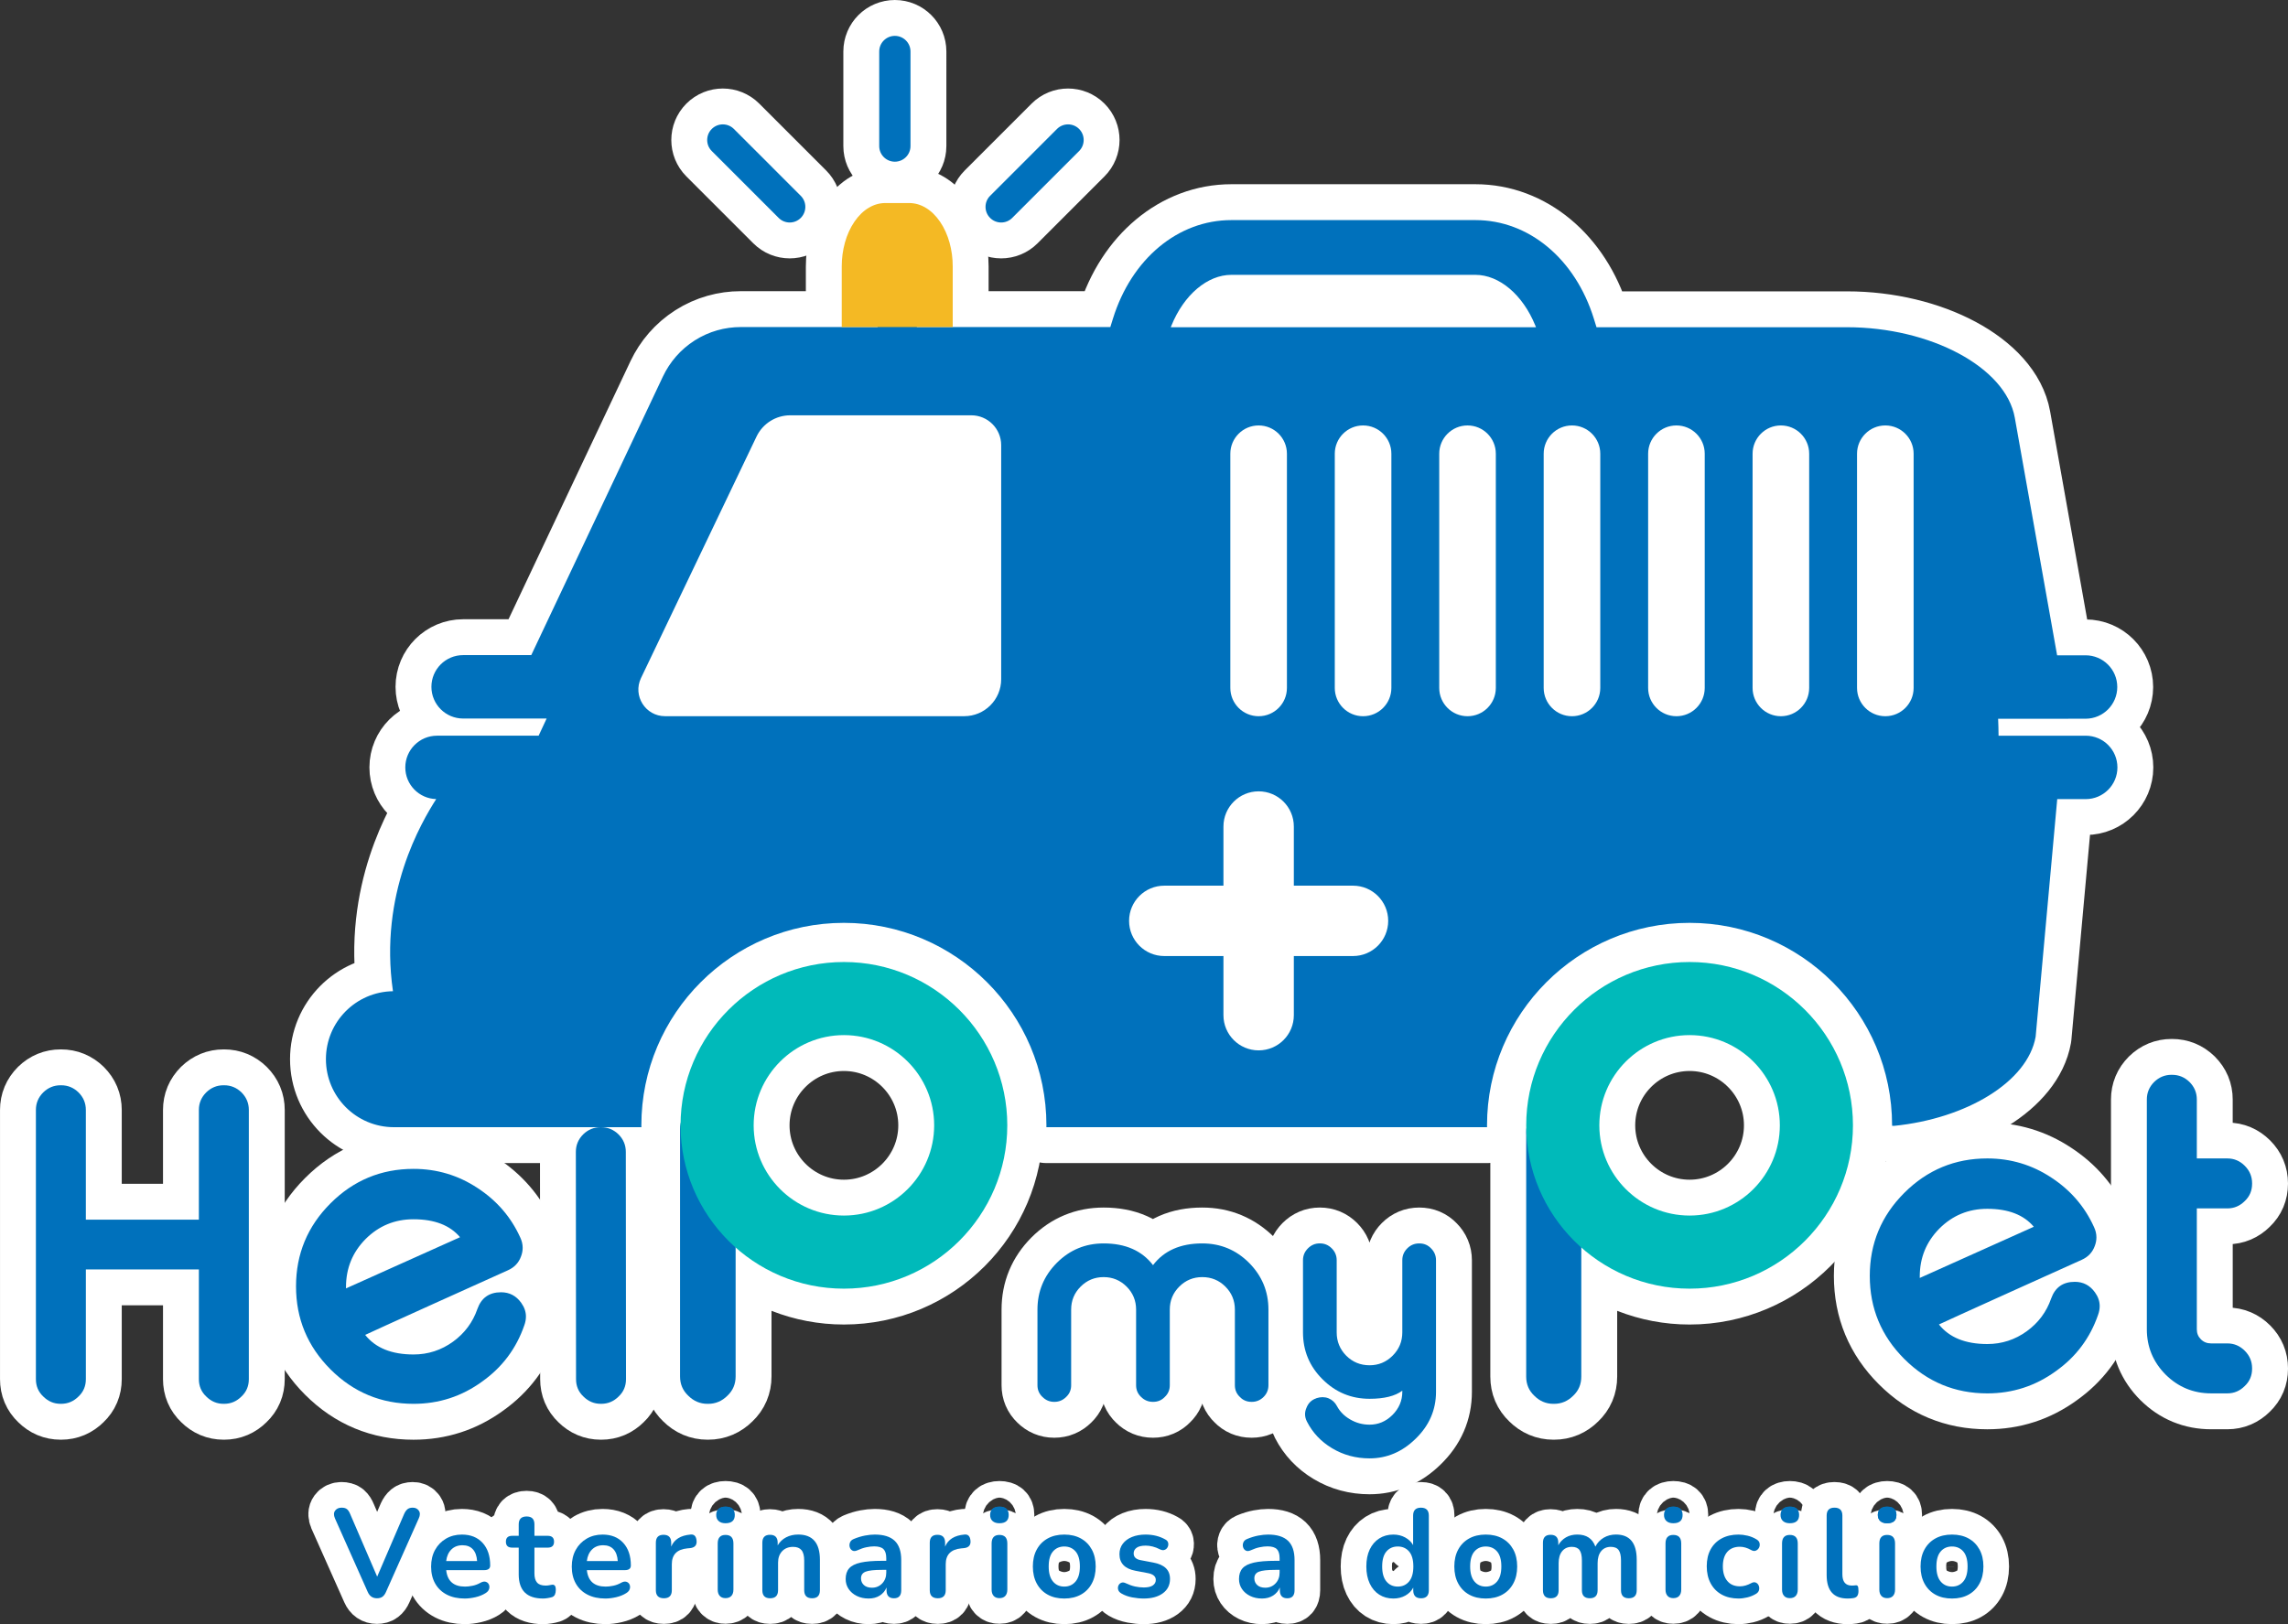 <?xml version="1.0" encoding="utf-8"?>
<!-- Generator: Adobe Illustrator 25.3.0, SVG Export Plug-In . SVG Version: 6.00 Build 0)  -->
<svg version="1.1" id="Capa_1" xmlns="http://www.w3.org/2000/svg" xmlns:xlink="http://www.w3.org/1999/xlink" x="0px" y="0px"
	 viewBox="0 0 223.17 158.465" style="enable-background:new 0 0 223.17 158.465;" xml:space="preserve">
<rect x="0" y="0" width="223.17" height="158.465" fill="#333333" stroke="none"/>
<style type="text/css">
	.st0{fill:#0071BC;stroke:#FFFFFF;stroke-width:5;stroke-linecap:round;stroke-linejoin:round;stroke-miterlimit:10;}
	.st1{fill:#0071BC;stroke:#FFFFFF;stroke-width:7;stroke-linecap:round;stroke-linejoin:round;stroke-miterlimit:10;}
	.st2{fill:#0071BC;}
	.st3{fill:#F4B924;}
	.st4{fill:#FFFFFF;}
	.st5{fill:#00BABA;}
</style>
<path class="st0" d="M40.259,147.1c-0.221,0-0.392,0.051-0.515,0.153c-0.123,0.102-0.229,0.251-0.319,0.448l-2.636,6.13
	l-2.636-6.118c-0.082-0.204-0.182-0.357-0.3-0.46c-0.119-0.102-0.297-0.153-0.534-0.153c-0.278,0-0.489,0.096-0.631,0.288
	c-0.143,0.192-0.149,0.444-0.018,0.754l3.2,7.185c0.18,0.409,0.478,0.613,0.895,0.613c0.229,0,0.411-0.051,0.545-0.153
	c0.135-0.102,0.247-0.255,0.337-0.46l3.2-7.185c0.139-0.302,0.141-0.552,0.006-0.748C40.719,147.198,40.521,147.1,40.259,147.1z"/>
<path class="st0" d="M47.812,152.74c0-0.932-0.247-1.667-0.742-2.207c-0.495-0.539-1.167-0.809-2.017-0.809
	c-0.581,0-1.097,0.133-1.551,0.398c-0.454,0.266-0.809,0.632-1.067,1.097c-0.257,0.466-0.386,1.01-0.386,1.631
	c0,0.638,0.133,1.189,0.398,1.655s0.644,0.826,1.134,1.079c0.49,0.253,1.075,0.38,1.754,0.38c0.319,0,0.664-0.043,1.036-0.129
	c0.372-0.086,0.701-0.219,0.987-0.398c0.188-0.114,0.304-0.251,0.349-0.411c0.045-0.159,0.037-0.304-0.024-0.435
	c-0.061-0.131-0.166-0.219-0.313-0.264c-0.147-0.045-0.327-0.006-0.539,0.116c-0.237,0.131-0.488,0.223-0.754,0.276
	c-0.266,0.053-0.505,0.08-0.717,0.08c-1.112,0-1.725-0.535-1.839-1.606h3.703C47.616,153.194,47.812,153.042,47.812,152.74z
	 M43.521,152.311c0.057-0.474,0.225-0.85,0.503-1.128c0.278-0.278,0.641-0.417,1.091-0.417c0.433,0,0.77,0.133,1.012,0.399
	c0.241,0.266,0.378,0.648,0.411,1.146H43.521z"/>
<path class="st0" d="M53.869,154.616c-0.082,0.008-0.176,0.025-0.282,0.049c-0.106,0.024-0.229,0.037-0.368,0.037
	c-0.384,0-0.662-0.098-0.834-0.294c-0.172-0.196-0.257-0.49-0.257-0.883v-2.526h1.3c0.409,0,0.613-0.192,0.613-0.576
	c0-0.384-0.204-0.576-0.613-0.576h-1.3v-1.116c0-0.515-0.253-0.772-0.76-0.772c-0.515,0-0.773,0.257-0.773,0.772v1.116h-0.637
	c-0.409,0-0.613,0.192-0.613,0.576c0,0.384,0.204,0.576,0.613,0.576h0.637v2.612c0,1.569,0.793,2.354,2.379,2.354
	c0.131,0,0.282-0.014,0.453-0.043c0.172-0.029,0.311-0.059,0.417-0.092c0.139-0.049,0.235-0.137,0.288-0.264
	c0.053-0.127,0.08-0.272,0.08-0.435c0-0.212-0.033-0.353-0.098-0.423C54.049,154.639,53.967,154.608,53.869,154.616z"/>
<path class="st0" d="M61.532,152.74c0-0.932-0.247-1.667-0.742-2.207c-0.495-0.539-1.167-0.809-2.017-0.809
	c-0.581,0-1.097,0.133-1.551,0.398c-0.454,0.266-0.809,0.632-1.067,1.097c-0.257,0.466-0.386,1.01-0.386,1.631
	c0,0.638,0.133,1.189,0.398,1.655s0.644,0.826,1.134,1.079c0.491,0.253,1.075,0.38,1.754,0.38c0.319,0,0.664-0.043,1.036-0.129
	c0.372-0.086,0.701-0.219,0.987-0.398c0.188-0.114,0.304-0.251,0.349-0.411c0.045-0.159,0.037-0.304-0.024-0.435
	c-0.061-0.131-0.166-0.219-0.313-0.264c-0.147-0.045-0.327-0.006-0.539,0.116c-0.237,0.131-0.488,0.223-0.754,0.276
	c-0.266,0.053-0.505,0.08-0.717,0.08c-1.112,0-1.725-0.535-1.839-1.606h3.703C61.336,153.194,61.532,153.042,61.532,152.74z
	 M57.241,152.311c0.057-0.474,0.225-0.85,0.503-1.128c0.278-0.278,0.641-0.417,1.091-0.417c0.433,0,0.77,0.133,1.012,0.399
	c0.241,0.266,0.378,0.648,0.411,1.146H57.241z"/>
<path class="st0" d="M67.357,149.724c-0.965,0.082-1.594,0.474-1.888,1.177v-0.38c0-0.515-0.249-0.773-0.748-0.773
	c-0.499,0-0.748,0.257-0.748,0.773v4.635c0,0.523,0.262,0.785,0.785,0.785c0.515,0,0.773-0.261,0.773-0.785v-2.538
	c0-0.932,0.503-1.447,1.508-1.545l0.27-0.025c0.466-0.049,0.678-0.29,0.638-0.723C67.904,149.883,67.708,149.683,67.357,149.724z"/>
<path class="st0" d="M70.765,147.002c-0.286,0-0.509,0.069-0.668,0.208c-0.159,0.139-0.239,0.339-0.239,0.601
	c0,0.253,0.08,0.452,0.239,0.595c0.159,0.143,0.382,0.215,0.668,0.215c0.605,0,0.907-0.27,0.907-0.809S71.37,147.002,70.765,147.002
	z"/>
<path class="st0" d="M70.765,149.761c-0.507,0-0.76,0.278-0.76,0.834v4.5c0,0.262,0.065,0.466,0.196,0.613
	c0.131,0.147,0.319,0.221,0.564,0.221c0.253,0,0.445-0.074,0.576-0.221c0.131-0.147,0.196-0.351,0.196-0.613v-4.5
	C71.538,150.039,71.28,149.761,70.765,149.761z"/>
<path class="st0" d="M77.852,149.724c-0.434,0-0.824,0.09-1.171,0.27c-0.347,0.18-0.624,0.441-0.828,0.785v-0.257
	c0-0.515-0.249-0.773-0.748-0.773c-0.499,0-0.748,0.257-0.748,0.773v4.635c0,0.523,0.253,0.785,0.76,0.785
	c0.515,0,0.772-0.261,0.772-0.785v-2.685c0-0.466,0.133-0.84,0.398-1.122c0.266-0.282,0.623-0.423,1.073-0.423
	c0.368,0,0.639,0.106,0.815,0.319c0.176,0.213,0.264,0.552,0.264,1.018v2.893c0,0.523,0.257,0.785,0.772,0.785
	c0.507,0,0.76-0.261,0.76-0.785v-2.967C79.973,150.545,79.266,149.724,77.852,149.724z"/>
<path class="st0" d="M85.319,149.724c-0.286,0-0.603,0.033-0.95,0.098c-0.348,0.065-0.709,0.176-1.085,0.331
	c-0.188,0.073-0.313,0.188-0.374,0.343c-0.061,0.155-0.069,0.309-0.024,0.46c0.045,0.151,0.133,0.262,0.264,0.331
	c0.131,0.069,0.294,0.059,0.49-0.031c0.302-0.139,0.59-0.237,0.864-0.294c0.274-0.057,0.529-0.086,0.766-0.086
	c0.425,0,0.728,0.09,0.907,0.27c0.18,0.18,0.27,0.474,0.27,0.883v0.257h-0.429c-0.867,0-1.557,0.057-2.072,0.172
	c-0.515,0.115-0.887,0.3-1.116,0.558c-0.229,0.258-0.343,0.607-0.343,1.048c0,0.36,0.096,0.682,0.288,0.969
	c0.192,0.286,0.458,0.513,0.797,0.681c0.339,0.168,0.726,0.251,1.159,0.251c0.417,0,0.777-0.096,1.079-0.288
	c0.302-0.192,0.523-0.456,0.662-0.791v0.27c0,0.523,0.241,0.785,0.723,0.785c0.474,0,0.711-0.261,0.711-0.785v-2.943
	c0-0.85-0.213-1.477-0.638-1.882C86.843,149.926,86.193,149.724,85.319,149.724z M86.447,153.439c0,0.425-0.133,0.777-0.398,1.054
	c-0.266,0.278-0.599,0.417-0.999,0.417c-0.335,0-0.597-0.086-0.785-0.258c-0.188-0.172-0.282-0.392-0.282-0.662
	c0-0.31,0.149-0.525,0.447-0.644c0.298-0.118,0.832-0.178,1.6-0.178h0.417V153.439z"/>
<path class="st0" d="M94.073,149.724c-0.965,0.082-1.594,0.474-1.888,1.177v-0.38c0-0.515-0.249-0.773-0.748-0.773
	c-0.499,0-0.748,0.257-0.748,0.773v4.635c0,0.523,0.262,0.785,0.785,0.785c0.515,0,0.773-0.261,0.773-0.785v-2.538
	c0-0.932,0.503-1.447,1.508-1.545l0.27-0.025c0.466-0.049,0.678-0.29,0.637-0.723C94.621,149.883,94.425,149.683,94.073,149.724z"/>
<path class="st0" d="M97.482,147.002c-0.286,0-0.509,0.069-0.668,0.208s-0.239,0.339-0.239,0.601c0,0.253,0.08,0.452,0.239,0.595
	c0.159,0.143,0.382,0.215,0.668,0.215c0.605,0,0.907-0.27,0.907-0.809S98.087,147.002,97.482,147.002z"/>
<path class="st0" d="M97.482,149.761c-0.507,0-0.76,0.278-0.76,0.834v4.5c0,0.262,0.065,0.466,0.196,0.613
	c0.131,0.147,0.319,0.221,0.564,0.221c0.253,0,0.445-0.074,0.576-0.221c0.131-0.147,0.196-0.351,0.196-0.613v-4.5
	C98.255,150.039,97.997,149.761,97.482,149.761z"/>
<path class="st0" d="M105.427,150.104c-0.458-0.253-0.997-0.38-1.618-0.38c-0.621,0-1.161,0.127-1.618,0.38
	c-0.458,0.253-0.813,0.613-1.067,1.079c-0.253,0.466-0.38,1.018-0.38,1.655c0,0.638,0.127,1.192,0.38,1.661
	c0.253,0.47,0.609,0.832,1.067,1.085c0.458,0.253,0.997,0.38,1.618,0.38c0.621,0,1.161-0.127,1.618-0.38
	c0.458-0.253,0.813-0.615,1.067-1.085c0.253-0.47,0.38-1.024,0.38-1.661c0-0.637-0.127-1.189-0.38-1.655
	C106.24,150.717,105.885,150.357,105.427,150.104z M104.912,154.303c-0.278,0.331-0.646,0.497-1.104,0.497
	c-0.458,0-0.826-0.166-1.103-0.497c-0.278-0.331-0.417-0.819-0.417-1.465c0-0.654,0.139-1.142,0.417-1.465
	c0.278-0.323,0.645-0.485,1.103-0.485c0.458,0,0.826,0.162,1.104,0.485c0.278,0.323,0.417,0.811,0.417,1.465
	C105.329,153.484,105.19,153.972,104.912,154.303z"/>
<path class="st0" d="M112.502,152.458l-1.226-0.233c-0.466-0.082-0.699-0.302-0.699-0.662c0-0.229,0.096-0.413,0.288-0.552
	c0.192-0.139,0.488-0.208,0.889-0.208c0.212,0,0.435,0.029,0.668,0.086c0.233,0.057,0.476,0.151,0.73,0.282
	c0.172,0.082,0.323,0.096,0.454,0.043c0.131-0.053,0.227-0.143,0.288-0.27c0.061-0.127,0.078-0.261,0.049-0.404
	c-0.029-0.143-0.121-0.255-0.276-0.337c-0.564-0.319-1.206-0.478-1.925-0.478c-0.499,0-0.94,0.078-1.324,0.233
	c-0.384,0.155-0.685,0.376-0.901,0.662c-0.217,0.286-0.325,0.625-0.325,1.018c0,0.883,0.519,1.422,1.557,1.618l1.226,0.233
	c0.507,0.098,0.76,0.319,0.76,0.662c0,0.221-0.096,0.398-0.288,0.534c-0.192,0.135-0.484,0.202-0.877,0.202
	c-0.278,0-0.56-0.031-0.846-0.092c-0.286-0.061-0.593-0.169-0.919-0.325c-0.172-0.082-0.321-0.094-0.448-0.037
	c-0.127,0.057-0.217,0.149-0.27,0.276c-0.053,0.127-0.059,0.262-0.018,0.405c0.041,0.143,0.147,0.264,0.319,0.362
	c0.31,0.18,0.662,0.307,1.054,0.38c0.393,0.074,0.764,0.11,1.116,0.11c0.777,0,1.398-0.17,1.864-0.509
	c0.466-0.339,0.699-0.807,0.699-1.404c0-0.441-0.137-0.793-0.411-1.055C113.435,152.736,113.033,152.556,112.502,152.458z"/>
<path class="st0" d="M123.684,149.724c-0.286,0-0.603,0.033-0.95,0.098c-0.348,0.065-0.709,0.176-1.085,0.331
	c-0.188,0.073-0.313,0.188-0.374,0.343c-0.061,0.155-0.069,0.309-0.024,0.46c0.045,0.151,0.133,0.262,0.264,0.331
	c0.131,0.069,0.294,0.059,0.49-0.031c0.302-0.139,0.59-0.237,0.864-0.294c0.274-0.057,0.529-0.086,0.766-0.086
	c0.425,0,0.727,0.09,0.908,0.27c0.179,0.18,0.27,0.474,0.27,0.883v0.257h-0.43c-0.866,0-1.557,0.057-2.072,0.172
	c-0.515,0.115-0.887,0.3-1.116,0.558c-0.229,0.258-0.343,0.607-0.343,1.048c0,0.36,0.096,0.682,0.288,0.969
	c0.192,0.286,0.458,0.513,0.797,0.681c0.339,0.168,0.726,0.251,1.159,0.251c0.417,0,0.776-0.096,1.079-0.288
	c0.302-0.192,0.523-0.456,0.662-0.791v0.27c0,0.523,0.242,0.785,0.724,0.785c0.474,0,0.71-0.261,0.71-0.785v-2.943
	c0-0.85-0.212-1.477-0.637-1.882C125.208,149.926,124.558,149.724,123.684,149.724z M124.812,153.439
	c0,0.425-0.133,0.777-0.399,1.054c-0.266,0.278-0.599,0.417-0.999,0.417c-0.335,0-0.597-0.086-0.785-0.258
	c-0.188-0.172-0.282-0.392-0.282-0.662c0-0.31,0.149-0.525,0.447-0.644c0.298-0.118,0.832-0.178,1.6-0.178h0.417V153.439z"/>
<path class="st0" d="M138.593,147.1c-0.507,0-0.76,0.257-0.76,0.773v2.881c-0.172-0.31-0.429-0.56-0.773-0.748
	c-0.343-0.188-0.728-0.282-1.153-0.282c-0.523,0-0.983,0.127-1.379,0.38c-0.396,0.253-0.705,0.611-0.926,1.073
	c-0.221,0.462-0.331,1.016-0.331,1.661c0,0.638,0.11,1.192,0.331,1.661c0.221,0.47,0.529,0.832,0.926,1.085
	c0.396,0.253,0.856,0.38,1.379,0.38c0.433,0,0.821-0.096,1.165-0.288c0.344-0.192,0.601-0.452,0.773-0.779v0.257
	c0,0.523,0.253,0.785,0.76,0.785s0.761-0.261,0.761-0.785v-7.283C139.366,147.357,139.108,147.1,138.593,147.1z M137.441,154.303
	c-0.278,0.331-0.646,0.497-1.103,0.497c-0.458,0-0.826-0.166-1.104-0.497s-0.417-0.819-0.417-1.465c0-0.654,0.139-1.142,0.417-1.465
	c0.278-0.323,0.646-0.485,1.104-0.485c0.458,0,0.825,0.162,1.103,0.485c0.278,0.323,0.417,0.811,0.417,1.465
	C137.858,153.484,137.718,153.972,137.441,154.303z"/>
<path class="st0" d="M146.538,150.104c-0.458-0.253-0.997-0.38-1.618-0.38c-0.621,0-1.161,0.127-1.619,0.38
	c-0.458,0.253-0.813,0.613-1.067,1.079c-0.254,0.466-0.38,1.018-0.38,1.655c0,0.638,0.126,1.192,0.38,1.661
	c0.253,0.47,0.609,0.832,1.067,1.085c0.458,0.253,0.997,0.38,1.619,0.38c0.621,0,1.161-0.127,1.618-0.38
	c0.458-0.253,0.813-0.615,1.067-1.085c0.253-0.47,0.38-1.024,0.38-1.661c0-0.637-0.127-1.189-0.38-1.655
	C147.352,150.717,146.996,150.357,146.538,150.104z M146.023,154.303c-0.278,0.331-0.646,0.497-1.103,0.497
	c-0.458,0-0.826-0.166-1.104-0.497s-0.417-0.819-0.417-1.465c0-0.654,0.139-1.142,0.417-1.465c0.278-0.323,0.646-0.485,1.104-0.485
	c0.458,0,0.825,0.162,1.103,0.485c0.278,0.323,0.417,0.811,0.417,1.465C146.44,153.484,146.301,153.972,146.023,154.303z"/>
<path class="st0" d="M157.623,149.724c-0.45,0-0.85,0.104-1.202,0.313c-0.351,0.208-0.621,0.497-0.809,0.865
	c-0.278-0.785-0.867-1.177-1.766-1.177c-0.417,0-0.784,0.092-1.103,0.276c-0.319,0.184-0.568,0.44-0.748,0.766v-0.245
	c0-0.515-0.249-0.773-0.748-0.773c-0.499,0-0.748,0.257-0.748,0.773v4.635c0,0.523,0.254,0.785,0.761,0.785
	c0.515,0,0.772-0.261,0.772-0.785v-2.636c0-0.498,0.114-0.889,0.344-1.171c0.228-0.282,0.543-0.423,0.944-0.423
	c0.352,0,0.603,0.106,0.754,0.319c0.151,0.213,0.227,0.548,0.227,1.005v2.906c0,0.523,0.258,0.785,0.773,0.785
	c0.507,0,0.76-0.261,0.76-0.785v-2.636c0-0.498,0.114-0.889,0.343-1.171c0.229-0.282,0.544-0.423,0.944-0.423
	c0.36,0,0.615,0.106,0.767,0.319c0.151,0.213,0.227,0.548,0.227,1.005v2.906c0,0.523,0.253,0.785,0.76,0.785
	c0.515,0,0.773-0.261,0.773-0.785v-2.967C159.646,150.545,158.971,149.724,157.623,149.724z"/>
<path class="st0" d="M163.213,147.002c-0.286,0-0.509,0.069-0.668,0.208s-0.239,0.339-0.239,0.601c0,0.253,0.08,0.452,0.239,0.595
	c0.159,0.143,0.382,0.215,0.668,0.215c0.605,0,0.907-0.27,0.907-0.809S163.818,147.002,163.213,147.002z"/>
<path class="st0" d="M163.213,149.761c-0.507,0-0.76,0.278-0.76,0.834v4.5c0,0.262,0.065,0.466,0.196,0.613
	c0.131,0.147,0.319,0.221,0.564,0.221c0.253,0,0.446-0.074,0.577-0.221c0.13-0.147,0.196-0.351,0.196-0.613v-4.5
	C163.986,150.039,163.729,149.761,163.213,149.761z"/>
<path class="st0" d="M169.712,150.913c0.351,0,0.715,0.106,1.091,0.319c0.172,0.098,0.325,0.119,0.46,0.061
	c0.135-0.057,0.237-0.151,0.306-0.282c0.069-0.131,0.09-0.274,0.061-0.429c-0.029-0.155-0.125-0.282-0.288-0.38
	c-0.278-0.172-0.575-0.294-0.889-0.368c-0.315-0.074-0.607-0.11-0.877-0.11c-0.63,0-1.177,0.125-1.643,0.374
	c-0.466,0.249-0.826,0.605-1.079,1.067c-0.254,0.462-0.38,1.012-0.38,1.649s0.126,1.194,0.38,1.667
	c0.253,0.474,0.613,0.84,1.079,1.097c0.466,0.257,1.013,0.386,1.643,0.386c0.27,0,0.556-0.037,0.858-0.11
	c0.302-0.073,0.589-0.192,0.858-0.355c0.155-0.098,0.249-0.223,0.282-0.374c0.033-0.151,0.02-0.294-0.037-0.429
	c-0.057-0.135-0.151-0.231-0.282-0.288c-0.131-0.057-0.282-0.037-0.454,0.061c-0.376,0.204-0.74,0.306-1.091,0.306
	c-0.532,0-0.942-0.174-1.232-0.521c-0.291-0.347-0.435-0.823-0.435-1.428c0-0.613,0.145-1.085,0.435-1.416
	C168.77,151.079,169.18,150.913,169.712,150.913z"/>
<path class="st0" d="M174.579,147.002c-0.286,0-0.509,0.069-0.668,0.208s-0.239,0.339-0.239,0.601c0,0.253,0.08,0.452,0.239,0.595
	c0.159,0.143,0.382,0.215,0.668,0.215c0.605,0,0.907-0.27,0.907-0.809S175.184,147.002,174.579,147.002z"/>
<path class="st0" d="M174.579,149.761c-0.507,0-0.76,0.278-0.76,0.834v4.5c0,0.262,0.065,0.466,0.196,0.613
	c0.131,0.147,0.319,0.221,0.564,0.221c0.253,0,0.446-0.074,0.577-0.221c0.13-0.147,0.196-0.351,0.196-0.613v-4.5
	C175.352,150.039,175.095,149.761,174.579,149.761z"/>
<path class="st0" d="M180.979,154.677c-0.057,0.008-0.114,0.014-0.172,0.018c-0.057,0.004-0.118,0.006-0.184,0.006
	c-0.613,0-0.92-0.368-0.92-1.103v-5.726c0-0.515-0.257-0.773-0.773-0.773c-0.507,0-0.76,0.257-0.76,0.773v5.8
	c0,1.528,0.683,2.293,2.048,2.293c0.18,0,0.356-0.012,0.527-0.037c0.188-0.025,0.323-0.094,0.405-0.208
	c0.082-0.114,0.122-0.274,0.122-0.478c0-0.237-0.02-0.394-0.061-0.472C181.172,154.692,181.094,154.661,180.979,154.677z"/>
<path class="st0" d="M184.069,149.761c-0.507,0-0.76,0.278-0.76,0.834v4.5c0,0.262,0.065,0.466,0.196,0.613
	c0.131,0.147,0.319,0.221,0.564,0.221c0.253,0,0.446-0.074,0.577-0.221c0.13-0.147,0.196-0.351,0.196-0.613v-4.5
	C184.842,150.039,184.585,149.761,184.069,149.761z"/>
<path class="st0" d="M184.069,147.002c-0.286,0-0.509,0.069-0.668,0.208s-0.239,0.339-0.239,0.601c0,0.253,0.08,0.452,0.239,0.595
	c0.159,0.143,0.382,0.215,0.668,0.215c0.605,0,0.907-0.27,0.907-0.809S184.674,147.002,184.069,147.002z"/>
<path class="st0" d="M192.014,150.104c-0.458-0.253-0.997-0.38-1.618-0.38c-0.621,0-1.161,0.127-1.619,0.38
	c-0.458,0.253-0.813,0.613-1.067,1.079c-0.254,0.466-0.38,1.018-0.38,1.655c0,0.638,0.126,1.192,0.38,1.661
	c0.253,0.47,0.609,0.832,1.067,1.085c0.458,0.253,0.997,0.38,1.619,0.38c0.621,0,1.161-0.127,1.618-0.38
	c0.458-0.253,0.813-0.615,1.067-1.085c0.253-0.47,0.38-1.024,0.38-1.661c0-0.637-0.127-1.189-0.38-1.655
	C192.828,150.717,192.472,150.357,192.014,150.104z M191.5,154.303c-0.278,0.331-0.646,0.497-1.103,0.497
	c-0.458,0-0.826-0.166-1.104-0.497s-0.417-0.819-0.417-1.465c0-0.654,0.139-1.142,0.417-1.465c0.278-0.323,0.646-0.485,1.104-0.485
	c0.458,0,0.825,0.162,1.103,0.485c0.278,0.323,0.417,0.811,0.417,1.465C191.916,153.484,191.777,153.972,191.5,154.303z"/>
<g>
	<g>
		<path class="st1" d="M203.439,71.781h-1.689h-6.796h-0.016c-0.002-0.266-0.006-0.535-0.013-0.808
			c-0.007-0.28-0.017-0.563-0.029-0.846h6.855l0-0.002h1.671c1.709,0,3.095-1.385,3.095-3.094s-1.385-3.094-3.095-3.094h-2.773
			l-4.128-23.185c-0.877-4.925-8.229-8.825-16.368-8.825h-24.431l-0.258-0.831c-1.814-5.845-6.349-9.622-11.553-9.622h-23.805
			c-5.204,0-9.739,3.777-11.553,9.622l-0.253,0.814H92.928v-5.912c0-1.583-0.414-3.167-1.243-4.374
			c-0.829-1.209-1.915-1.812-3.002-1.812h-2.335c-1.087,0-2.173,0.604-3.002,1.812c-0.828,1.207-1.243,2.791-1.243,4.374v5.912
			h-9.843c-1.549,0-3.102,0.418-4.498,1.304c-1.396,0.891-2.435,2.119-3.097,3.51L51.819,63.918h-6.644
			c-1.709,0-3.095,1.385-3.095,3.094c0,1.709,1.385,3.094,3.095,3.094h8.143l-0.781,1.674h-9.909c-1.709,0-3.095,1.385-3.095,3.094
			c0,1.682,1.342,3.047,3.013,3.09c-1.422,2.244-5.6,9.225-4.217,18.744c0,0.001,0,0.002,0,0.003
			c-3.62,0.052-6.539,2.999-6.539,6.631c0,3.665,2.971,6.636,6.636,6.636c0.025,0,0.049-0.003,0.074-0.004
			c0,0-0.001,0.004-0.001,0.004h24.063c-0.001-0.061-0.005-0.121-0.005-0.182c0-10.893,8.862-19.755,19.755-19.755
			s19.755,8.862,19.755,19.755c0,0.061-0.004,0.121-0.005,0.182h7.525c0.046,0,0.089,0.002,0.135,0.002h35.325
			c-0.001-0.061-0.005-0.122-0.005-0.184c0-10.893,8.862-19.755,19.755-19.755c10.893,0,19.755,8.862,19.755,19.755
			c0,0.015-0.001,0.029-0.001,0.043c0.117,0.003,0.189,0.007,0.189,0.01c7.07-0.71,13.03-4.292,13.814-8.694l2.106-23.187h2.776
			c1.709,0,3.095-1.385,3.095-3.094C206.534,73.166,205.149,71.781,203.439,71.781z M114.196,31.926l0.067-0.166
			c1.22-3.004,3.513-4.944,5.842-4.944h23.805c2.329,0,4.622,1.941,5.842,4.944l0.067,0.166H114.196z"/>
	</g>
	<path class="st1" d="M21.866,105.888h-0.06c-0.65,0-1.214,0.232-1.691,0.696c-0.478,0.478-0.716,1.048-0.716,1.711v10.705H8.375
		v-10.705c0-0.663-0.239-1.234-0.716-1.711c-0.478-0.464-1.042-0.696-1.691-0.696h-0.06c-0.65,0-1.214,0.232-1.691,0.696
		c-0.478,0.478-0.716,1.048-0.716,1.711v26.266c0,0.677,0.239,1.241,0.716,1.691c0.478,0.478,1.041,0.716,1.691,0.716h0.06
		c0.65,0,1.214-0.239,1.691-0.716c0.478-0.451,0.716-1.015,0.716-1.691v-10.705h11.024v10.705c0,0.677,0.239,1.241,0.716,1.691
		c0.478,0.478,1.041,0.716,1.691,0.716h0.06c0.65,0,1.214-0.239,1.691-0.716c0.478-0.451,0.716-1.015,0.716-1.691v-26.266
		c0-0.663-0.239-1.234-0.716-1.711C23.08,106.12,22.516,105.888,21.866,105.888z"/>
	<path class="st1" d="M58.594,136.969h0.06c0.65,0,1.214-0.239,1.691-0.716c0.478-0.451,0.716-1.015,0.716-1.691l-0.018-22.172
		c0-0.663-0.239-1.234-0.716-1.711c-0.478-0.464-1.042-0.696-1.691-0.696h-0.06c-0.65,0-1.214,0.232-1.691,0.696
		c-0.478,0.478-0.716,1.048-0.716,1.711l0.018,22.172c0,0.677,0.239,1.241,0.716,1.691C57.38,136.73,57.944,136.969,58.594,136.969z
		"/>
	<path class="st1" d="M217.262,117.902c0.65,0,1.214-0.239,1.691-0.716c0.478-0.451,0.716-1.015,0.716-1.691v-0.04
		c0-0.663-0.239-1.234-0.716-1.711c-0.478-0.478-1.042-0.716-1.691-0.716h-2.985v-5.751c0-0.663-0.239-1.234-0.716-1.711
		c-0.478-0.464-1.042-0.696-1.691-0.696h-0.06c-0.65,0-1.214,0.232-1.691,0.696c-0.478,0.478-0.716,1.048-0.716,1.711v22.425
		c0,1.711,0.61,3.184,1.831,4.417c1.234,1.221,2.713,1.831,4.437,1.831h1.592c0.65,0,1.214-0.239,1.691-0.716
		c0.478-0.451,0.716-1.015,0.716-1.691v-0.04c0-0.663-0.239-1.234-0.716-1.711c-0.478-0.478-1.042-0.716-1.691-0.716h-1.592
		c-0.398,0-0.73-0.132-0.995-0.398c-0.266-0.265-0.398-0.59-0.398-0.975v-11.8H217.262z"/>
	<path class="st1" d="M120.93,136.293c0.304,0.322,0.684,0.483,1.141,0.483h0.027c0.447,0,0.832-0.161,1.154-0.483
		c0.313-0.313,0.469-0.693,0.469-1.141v-7.38c0-1.772-0.631-3.292-1.892-4.562c-1.261-1.262-2.782-1.892-4.562-1.892
		c-2.129,0-3.73,0.707-4.804,2.12c-1.083-1.413-2.689-2.12-4.817-2.12c-1.78,0-3.301,0.63-4.562,1.892
		c-1.261,1.27-1.892,2.79-1.892,4.562v7.38c0,0.456,0.161,0.837,0.483,1.141c0.322,0.322,0.702,0.483,1.14,0.483h0.04
		c0.438,0,0.819-0.161,1.141-0.483c0.322-0.304,0.483-0.685,0.483-1.141v-7.38c0-0.877,0.309-1.624,0.926-2.241
		c0.617-0.617,1.364-0.926,2.241-0.926c0.877,0,1.624,0.309,2.241,0.926s0.926,1.364,0.926,2.241v7.38
		c0,0.456,0.161,0.837,0.483,1.141c0.322,0.322,0.707,0.483,1.154,0.483h0.027c0.456,0,0.836-0.161,1.14-0.483
		c0.322-0.304,0.483-0.685,0.483-1.141v-7.38c0-0.877,0.309-1.624,0.926-2.241s1.364-0.926,2.241-0.926
		c0.886,0,1.637,0.309,2.255,0.926c0.617,0.617,0.926,1.364,0.926,2.241v7.38C120.448,135.608,120.608,135.989,120.93,136.293z"/>
	<path class="st1" d="M138.444,121.318h-0.027c-0.447,0-0.832,0.161-1.154,0.483c-0.322,0.322-0.483,0.707-0.483,1.154V130
		c0,0.885-0.313,1.641-0.939,2.268c-0.626,0.626-1.378,0.939-2.254,0.939c-0.895,0-1.655-0.312-2.281-0.939
		c-0.617-0.626-0.926-1.382-0.926-2.268v-7.045c0-0.447-0.161-0.831-0.483-1.154c-0.322-0.322-0.702-0.483-1.141-0.483h-0.04
		c-0.438,0-0.818,0.161-1.14,0.483c-0.322,0.322-0.483,0.707-0.483,1.154V130c0,1.789,0.635,3.314,1.905,4.575
		c1.27,1.27,2.8,1.905,4.589,1.905c1.422,0,2.487-0.263,3.193-0.792v0.107c0,0.867-0.322,1.624-0.966,2.268
		c-0.635,0.626-1.378,0.94-2.227,0.94c-0.68,0-1.311-0.17-1.892-0.51c-0.572-0.331-1.002-0.765-1.288-1.301
		c-0.188-0.358-0.465-0.613-0.832-0.765c-0.188-0.072-0.38-0.107-0.577-0.107c-0.188,0-0.38,0.031-0.577,0.094l-0.054,0.027
		c-0.448,0.152-0.76,0.461-0.939,0.926c-0.089,0.206-0.134,0.411-0.134,0.617c0,0.242,0.063,0.483,0.188,0.725
		c0.555,1.082,1.369,1.946,2.442,2.59c1.1,0.662,2.321,0.993,3.663,0.993c1.691,0,3.185-0.635,4.482-1.905
		c1.333-1.288,2-2.818,2-4.589v-12.842c0-0.447-0.161-0.831-0.483-1.154C139.28,121.479,138.9,121.318,138.444,121.318z"/>
	<g>
		<path class="st1" d="M98.25,109.797c0-8.786-7.148-15.935-15.935-15.935c-8.723,0-15.823,7.048-15.925,15.747
			c-0.037,0.181-0.059,0.368-0.059,0.563v24.118c0,0.752,0.266,1.38,0.797,1.881c0.531,0.531,1.158,0.797,1.881,0.797h0.066
			c0.723,0,1.35-0.266,1.881-0.797c0.531-0.501,0.797-1.129,0.797-1.881v-12.595c2.815,2.502,6.509,4.036,10.562,4.036
			C91.101,125.732,98.25,118.584,98.25,109.797z M82.315,118.601c-4.854,0-8.803-3.949-8.803-8.803c0-4.854,3.949-8.803,8.803-8.803
			s8.803,3.949,8.803,8.803C91.118,114.651,87.169,118.601,82.315,118.601z"/>
	</g>
	<g>
		<path class="st1" d="M164.801,93.862c-8.787,0-15.935,7.148-15.935,15.935c0,0.141,0.017,0.277,0.021,0.417
			c-0.007,0.08-0.022,0.157-0.022,0.24v23.86c0,0.746,0.263,1.368,0.79,1.864c0.526,0.526,1.148,0.79,1.864,0.79h0.066
			c0.716,0,1.338-0.263,1.864-0.79c0.526-0.497,0.79-1.119,0.79-1.864v-12.618c2.815,2.502,6.509,4.036,10.562,4.036
			c8.786,0,15.935-7.148,15.935-15.935C180.735,101.011,173.587,93.862,164.801,93.862z M164.801,118.601
			c-4.854,0-8.803-3.949-8.803-8.803c0-4.854,3.949-8.803,8.803-8.803c4.854,0,8.803,3.949,8.803,8.803
			C173.604,114.651,169.655,118.601,164.801,118.601z"/>
	</g>
	<path class="st1" d="M97.652,21.71c0.39,0,0.781-0.149,1.078-0.447l6.524-6.524c0.596-0.595,0.596-1.561,0-2.156
		c-0.595-0.595-1.561-0.595-2.156,0l-6.524,6.524c-0.596,0.595-0.596,1.561,0,2.156C96.872,21.561,97.262,21.71,97.652,21.71z"/>
	<path class="st1" d="M75.95,21.263c0.298,0.298,0.688,0.447,1.078,0.447s0.781-0.149,1.078-0.447c0.596-0.595,0.596-1.561,0-2.156
		l-6.524-6.524c-0.595-0.595-1.561-0.595-2.156,0c-0.596,0.595-0.596,1.561,0,2.156L75.95,21.263z"/>
	<path class="st1" d="M87.284,15.776c0.842,0,1.525-0.683,1.525-1.525V5.025c0-0.842-0.683-1.525-1.525-1.525
		c-0.842,0-1.525,0.683-1.525,1.525v9.227C85.759,15.094,86.442,15.776,87.284,15.776z"/>
	<g>
		<path class="st1" d="M51.299,128.452c0-0.464-0.153-0.908-0.458-1.333c-0.491-0.689-1.148-1.035-1.97-1.035
			c-1.154,0-1.924,0.544-2.308,1.632c-0.451,1.3-1.241,2.361-2.368,3.184c-1.154,0.836-2.441,1.254-3.86,1.254
			c-2.136,0-3.708-0.637-4.716-1.91c0.65-0.305,2.852-1.306,6.606-3.005c3.024-1.366,5.465-2.467,7.323-3.303
			c0.623-0.279,1.048-0.729,1.273-1.353c0.106-0.279,0.159-0.557,0.159-0.836c0-0.345-0.08-0.683-0.239-1.015
			c-0.902-1.99-2.288-3.595-4.159-4.815c-1.884-1.247-3.967-1.87-6.248-1.87c-3.157,0-5.857,1.121-8.099,3.363
			c-2.242,2.242-3.363,4.942-3.363,8.099c0,3.157,1.121,5.857,3.363,8.099c2.242,2.242,4.941,3.363,8.099,3.363
			c2.467,0,4.696-0.723,6.686-2.169c1.963-1.393,3.336-3.224,4.119-5.492C51.246,129.016,51.299,128.731,51.299,128.452z
			 M33.749,125.567c0-1.831,0.637-3.389,1.91-4.676c1.286-1.286,2.845-1.93,4.676-1.93c2.043,0,3.555,0.584,4.537,1.751
			l-11.123,4.994V125.567z"/>
	</g>
	<g>
		<path class="st1" d="M202.375,125.066c-1.154,0-1.924,0.544-2.308,1.632c-0.451,1.3-1.241,2.361-2.368,3.184
			c-1.154,0.836-2.441,1.254-3.86,1.254c-2.136,0-3.708-0.637-4.716-1.91c0.65-0.305,2.852-1.306,6.606-3.005
			c3.024-1.366,5.465-2.467,7.323-3.303c0.623-0.279,1.048-0.729,1.273-1.353c0.106-0.279,0.159-0.557,0.159-0.836
			c0-0.345-0.08-0.683-0.239-1.015c-0.902-1.99-2.288-3.595-4.159-4.815c-1.884-1.247-3.967-1.87-6.248-1.87
			c-3.157,0-5.857,1.121-8.099,3.363c-2.242,2.242-3.363,4.942-3.363,8.099c0,3.157,1.121,5.857,3.363,8.099
			c2.242,2.242,4.941,3.363,8.099,3.363c2.467,0,4.696-0.723,6.686-2.169c1.963-1.393,3.336-3.223,4.119-5.492
			c0.106-0.292,0.159-0.577,0.159-0.856c0-0.464-0.153-0.908-0.458-1.333C203.854,125.411,203.197,125.066,202.375,125.066z
			 M187.252,124.548c0-1.831,0.637-3.389,1.91-4.676c1.286-1.286,2.845-1.93,4.676-1.93c2.043,0,3.555,0.584,4.537,1.751
			l-11.123,4.994V124.548z"/>
	</g>
</g>
<path class="st2" d="M203.439,71.781h-1.689h-6.796h-0.016c-0.002-0.266-0.006-0.535-0.013-0.808
	c-0.007-0.28-0.017-0.563-0.029-0.846h6.855l0-0.002h1.671c1.709,0,3.095-1.385,3.095-3.094c0-1.709-1.385-3.094-3.095-3.094h-2.773
	l-4.128-23.185c-0.877-4.925-8.229-8.825-16.368-8.825h-24.431l-0.258-0.831c-1.814-5.845-6.349-9.622-11.553-9.622h-23.805
	c-5.204,0-9.739,3.777-11.553,9.622l-0.253,0.814H72.261c-1.549,0-3.102,0.418-4.498,1.304c-1.396,0.891-2.435,2.119-3.097,3.51
	L51.819,63.918h-6.644c-1.709,0-3.095,1.385-3.095,3.094c0,1.709,1.385,3.094,3.095,3.094h8.143l-0.781,1.674h-9.909
	c-1.709,0-3.095,1.385-3.095,3.094c0,1.681,1.342,3.047,3.013,3.09c-1.422,2.244-5.6,9.225-4.217,18.744c0,0.001,0,0.002,0,0.003
	c-3.62,0.052-6.539,2.999-6.539,6.631c0,3.665,2.971,6.636,6.636,6.636c0.025,0,0.049-0.003,0.074-0.004
	c0,0.001-0.001,0.004-0.001,0.004h24.063c-0.001-0.061-0.005-0.121-0.005-0.182c0-10.893,8.862-19.755,19.755-19.755
	s19.755,8.862,19.755,19.755c0,0.061-0.004,0.121-0.005,0.182h7.525c0.046,0,0.089,0.002,0.135,0.002h35.325
	c-0.001-0.061-0.005-0.122-0.005-0.184c0-10.893,8.862-19.755,19.755-19.755c10.893,0,19.755,8.862,19.755,19.755
	c0,0.014-0.001,0.029-0.001,0.043c0.117,0.003,0.189,0.007,0.189,0.01c7.07-0.71,13.03-4.292,13.814-8.694l2.106-23.187h2.776
	c1.709,0,3.095-1.385,3.095-3.094S205.149,71.781,203.439,71.781z M114.196,31.926l0.067-0.166c1.22-3.004,3.513-4.944,5.842-4.944
	h23.805c2.329,0,4.622,1.941,5.842,4.944l0.067,0.166H114.196z"/>
<path class="st3" d="M92.928,31.909v-5.912c0-1.583-0.414-3.167-1.243-4.374c-0.829-1.209-1.915-1.813-3.002-1.813h-2.335
	c-1.087,0-2.173,0.604-3.002,1.813c-0.828,1.207-1.243,2.791-1.243,4.374v5.912H92.928z"/>
<path class="st2" d="M36.765,155.94c-0.417,0-0.715-0.204-0.895-0.613l-3.2-7.185c-0.131-0.31-0.125-0.562,0.018-0.754
	c0.143-0.192,0.353-0.288,0.631-0.288c0.237,0,0.415,0.051,0.534,0.153c0.118,0.102,0.219,0.256,0.3,0.46l2.636,6.118l2.636-6.13
	c0.09-0.196,0.196-0.345,0.319-0.448c0.123-0.102,0.294-0.153,0.515-0.153c0.261,0,0.46,0.098,0.595,0.294
	c0.135,0.196,0.133,0.446-0.006,0.748l-3.2,7.185c-0.09,0.204-0.202,0.358-0.337,0.46C37.176,155.889,36.994,155.94,36.765,155.94z"
	/>
<path class="st2" d="M45.336,155.965c-0.679,0-1.263-0.127-1.754-0.38c-0.49-0.253-0.869-0.613-1.134-1.079
	s-0.398-1.018-0.398-1.655c0-0.621,0.129-1.165,0.386-1.631c0.257-0.466,0.613-0.831,1.067-1.097
	c0.454-0.265,0.971-0.398,1.551-0.398c0.85,0,1.522,0.27,2.017,0.809c0.494,0.539,0.742,1.275,0.742,2.207
	c0,0.302-0.196,0.454-0.588,0.454h-3.703c0.114,1.071,0.727,1.606,1.839,1.606c0.212,0,0.452-0.026,0.717-0.08
	c0.266-0.053,0.517-0.145,0.754-0.276c0.212-0.123,0.392-0.161,0.539-0.116c0.147,0.045,0.251,0.133,0.313,0.264
	c0.061,0.131,0.069,0.276,0.024,0.435c-0.045,0.159-0.161,0.296-0.349,0.411c-0.286,0.18-0.615,0.313-0.987,0.398
	C46,155.922,45.654,155.965,45.336,155.965z M45.115,150.766c-0.45,0-0.813,0.139-1.091,0.417c-0.278,0.278-0.446,0.654-0.503,1.128
	h3.016c-0.033-0.498-0.17-0.881-0.411-1.146C45.885,150.899,45.548,150.766,45.115,150.766z"/>
<path class="st2" d="M52.974,155.965c-1.586,0-2.379-0.785-2.379-2.354v-2.612h-0.637c-0.409,0-0.613-0.192-0.613-0.576
	c0-0.384,0.204-0.576,0.613-0.576h0.637v-1.116c0-0.515,0.257-0.772,0.773-0.772c0.507,0,0.76,0.257,0.76,0.772v1.116h1.3
	c0.409,0,0.613,0.192,0.613,0.576c0,0.384-0.204,0.576-0.613,0.576h-1.3v2.526c0,0.392,0.086,0.687,0.257,0.883
	c0.172,0.196,0.449,0.294,0.834,0.294c0.139,0,0.262-0.012,0.368-0.037c0.106-0.025,0.2-0.041,0.282-0.049
	c0.098-0.008,0.18,0.023,0.245,0.092c0.065,0.07,0.098,0.211,0.098,0.423c0,0.164-0.027,0.309-0.08,0.435
	c-0.053,0.127-0.149,0.215-0.288,0.264c-0.106,0.033-0.245,0.063-0.417,0.092C53.256,155.95,53.105,155.965,52.974,155.965z"/>
<path class="st2" d="M59.056,155.965c-0.679,0-1.263-0.127-1.754-0.38c-0.49-0.253-0.869-0.613-1.134-1.079
	s-0.398-1.018-0.398-1.655c0-0.621,0.129-1.165,0.386-1.631c0.257-0.466,0.613-0.831,1.067-1.097
	c0.454-0.265,0.971-0.398,1.551-0.398c0.85,0,1.522,0.27,2.017,0.809c0.494,0.539,0.742,1.275,0.742,2.207
	c0,0.302-0.196,0.454-0.588,0.454h-3.703c0.114,1.071,0.727,1.606,1.839,1.606c0.212,0,0.452-0.026,0.717-0.08
	c0.266-0.053,0.517-0.145,0.754-0.276c0.212-0.123,0.392-0.161,0.539-0.116c0.147,0.045,0.251,0.133,0.313,0.264
	c0.061,0.131,0.069,0.276,0.024,0.435c-0.045,0.159-0.161,0.296-0.349,0.411c-0.286,0.18-0.615,0.313-0.987,0.398
	C59.72,155.922,59.375,155.965,59.056,155.965z M58.835,150.766c-0.45,0-0.813,0.139-1.091,0.417
	c-0.278,0.278-0.446,0.654-0.503,1.128h3.016c-0.033-0.498-0.17-0.881-0.411-1.146C59.605,150.899,59.268,150.766,58.835,150.766z"
	/>
<path class="st2" d="M64.757,155.94c-0.523,0-0.785-0.261-0.785-0.785v-4.635c0-0.515,0.249-0.773,0.748-0.773
	c0.498,0,0.748,0.257,0.748,0.773v0.38c0.294-0.703,0.924-1.095,1.888-1.177c0.351-0.041,0.547,0.159,0.588,0.601
	c0.041,0.433-0.172,0.674-0.637,0.723l-0.27,0.025c-1.005,0.098-1.508,0.613-1.508,1.545v2.538
	C65.53,155.679,65.272,155.94,64.757,155.94z"/>
<path class="st2" d="M70.765,148.62c-0.286,0-0.509-0.072-0.668-0.215c-0.159-0.143-0.239-0.341-0.239-0.595
	c0-0.261,0.08-0.462,0.239-0.601s0.382-0.208,0.668-0.208c0.605,0,0.907,0.27,0.907,0.809S71.37,148.62,70.765,148.62z
	 M70.765,155.928c-0.245,0-0.434-0.074-0.564-0.221c-0.131-0.147-0.196-0.351-0.196-0.613v-4.5c0-0.556,0.253-0.834,0.76-0.834
	c0.515,0,0.772,0.278,0.772,0.834v4.5c0,0.262-0.065,0.466-0.196,0.613C71.21,155.854,71.018,155.928,70.765,155.928z"/>
<path class="st2" d="M75.118,155.94c-0.507,0-0.76-0.261-0.76-0.785v-4.635c0-0.515,0.249-0.773,0.748-0.773
	c0.498,0,0.748,0.257,0.748,0.773v0.257c0.204-0.343,0.48-0.605,0.828-0.785c0.347-0.18,0.737-0.27,1.171-0.27
	c1.414,0,2.121,0.822,2.121,2.465v2.967c0,0.523-0.253,0.785-0.76,0.785c-0.515,0-0.772-0.261-0.772-0.785v-2.893
	c0-0.466-0.088-0.805-0.264-1.018c-0.176-0.212-0.447-0.319-0.815-0.319c-0.45,0-0.807,0.141-1.073,0.423s-0.398,0.656-0.398,1.122
	v2.685C75.89,155.679,75.633,155.94,75.118,155.94z"/>
<path class="st2" d="M84.73,155.965c-0.433,0-0.82-0.084-1.159-0.251c-0.339-0.167-0.605-0.394-0.797-0.681
	c-0.192-0.286-0.288-0.609-0.288-0.969c0-0.441,0.114-0.791,0.343-1.048c0.229-0.257,0.601-0.443,1.116-0.558
	c0.515-0.114,1.206-0.172,2.072-0.172h0.429v-0.257c0-0.409-0.09-0.703-0.27-0.883c-0.18-0.18-0.483-0.27-0.907-0.27
	c-0.237,0-0.492,0.029-0.766,0.086c-0.274,0.057-0.562,0.155-0.864,0.294c-0.196,0.09-0.36,0.1-0.49,0.031
	c-0.131-0.069-0.219-0.18-0.264-0.331c-0.045-0.151-0.037-0.304,0.024-0.46c0.061-0.155,0.186-0.27,0.374-0.343
	c0.376-0.155,0.737-0.266,1.085-0.331c0.347-0.065,0.664-0.098,0.95-0.098c0.875,0,1.524,0.202,1.95,0.607
	c0.425,0.405,0.638,1.032,0.638,1.882v2.943c0,0.523-0.237,0.785-0.711,0.785c-0.482,0-0.723-0.261-0.723-0.785v-0.27
	c-0.139,0.335-0.36,0.599-0.662,0.791C85.507,155.869,85.147,155.965,84.73,155.965z M85.049,154.91c0.4,0,0.733-0.139,0.999-0.417
	c0.266-0.278,0.398-0.629,0.398-1.054v-0.27H86.03c-0.768,0-1.302,0.059-1.6,0.178c-0.298,0.119-0.447,0.333-0.447,0.644
	c0,0.27,0.094,0.49,0.282,0.662C84.452,154.824,84.714,154.91,85.049,154.91z"/>
<path class="st2" d="M91.474,155.94c-0.523,0-0.785-0.261-0.785-0.785v-4.635c0-0.515,0.249-0.773,0.748-0.773
	c0.498,0,0.748,0.257,0.748,0.773v0.38c0.294-0.703,0.924-1.095,1.888-1.177c0.351-0.041,0.547,0.159,0.588,0.601
	c0.041,0.433-0.172,0.674-0.637,0.723l-0.27,0.025c-1.005,0.098-1.508,0.613-1.508,1.545v2.538
	C92.246,155.679,91.989,155.94,91.474,155.94z"/>
<path class="st2" d="M97.482,148.62c-0.286,0-0.509-0.072-0.668-0.215c-0.159-0.143-0.239-0.341-0.239-0.595
	c0-0.261,0.08-0.462,0.239-0.601c0.159-0.139,0.382-0.208,0.668-0.208c0.605,0,0.907,0.27,0.907,0.809S98.087,148.62,97.482,148.62z
	 M97.482,155.928c-0.245,0-0.434-0.074-0.564-0.221c-0.131-0.147-0.196-0.351-0.196-0.613v-4.5c0-0.556,0.253-0.834,0.76-0.834
	c0.515,0,0.772,0.278,0.772,0.834v4.5c0,0.262-0.065,0.466-0.196,0.613C97.927,155.854,97.735,155.928,97.482,155.928z"/>
<path class="st2" d="M103.809,155.965c-0.621,0-1.161-0.127-1.618-0.38c-0.458-0.253-0.813-0.615-1.067-1.085
	c-0.253-0.47-0.38-1.024-0.38-1.661c0-0.637,0.127-1.189,0.38-1.655c0.253-0.466,0.609-0.826,1.067-1.079
	c0.458-0.253,0.997-0.38,1.618-0.38c0.621,0,1.161,0.127,1.618,0.38c0.458,0.253,0.813,0.613,1.067,1.079
	c0.253,0.466,0.38,1.018,0.38,1.655c0,0.638-0.127,1.192-0.38,1.661c-0.253,0.47-0.609,0.832-1.067,1.085
	C104.969,155.838,104.43,155.965,103.809,155.965z M103.809,154.8c0.458,0,0.826-0.166,1.104-0.497
	c0.278-0.331,0.417-0.819,0.417-1.465c0-0.654-0.139-1.142-0.417-1.465c-0.278-0.323-0.646-0.485-1.104-0.485
	c-0.458,0-0.826,0.162-1.103,0.485c-0.278,0.323-0.417,0.811-0.417,1.465c0,0.646,0.139,1.134,0.417,1.465
	C102.983,154.634,103.351,154.8,103.809,154.8z"/>
<path class="st2" d="M111.558,155.965c-0.351,0-0.723-0.037-1.116-0.11c-0.392-0.073-0.744-0.2-1.054-0.38
	c-0.172-0.098-0.278-0.219-0.319-0.362c-0.041-0.143-0.035-0.278,0.018-0.405c0.053-0.127,0.143-0.219,0.27-0.276
	c0.127-0.057,0.276-0.045,0.447,0.037c0.327,0.155,0.633,0.264,0.92,0.325c0.286,0.061,0.568,0.092,0.846,0.092
	c0.392,0,0.684-0.067,0.877-0.202c0.192-0.135,0.288-0.313,0.288-0.534c0-0.343-0.253-0.564-0.76-0.662l-1.226-0.233
	c-1.038-0.196-1.557-0.736-1.557-1.618c0-0.393,0.108-0.732,0.325-1.018c0.217-0.286,0.517-0.507,0.901-0.662
	c0.384-0.155,0.826-0.233,1.324-0.233c0.719,0,1.361,0.159,1.925,0.478c0.155,0.082,0.247,0.194,0.276,0.337
	c0.029,0.143,0.012,0.278-0.049,0.404c-0.061,0.127-0.157,0.217-0.288,0.27c-0.131,0.053-0.282,0.039-0.454-0.043
	c-0.253-0.131-0.497-0.225-0.73-0.282c-0.233-0.057-0.456-0.086-0.668-0.086c-0.401,0-0.697,0.07-0.889,0.208
	c-0.192,0.139-0.288,0.323-0.288,0.552c0,0.36,0.233,0.581,0.699,0.662l1.226,0.233c0.531,0.098,0.934,0.278,1.208,0.539
	c0.274,0.262,0.411,0.613,0.411,1.055c0,0.597-0.233,1.065-0.699,1.404C112.955,155.795,112.334,155.965,111.558,155.965z"/>
<path class="st2" d="M123.095,155.965c-0.433,0-0.82-0.084-1.159-0.251c-0.339-0.167-0.605-0.394-0.797-0.681
	c-0.192-0.286-0.288-0.609-0.288-0.969c0-0.441,0.114-0.791,0.343-1.048c0.229-0.257,0.601-0.443,1.116-0.558
	c0.515-0.114,1.206-0.172,2.072-0.172h0.43v-0.257c0-0.409-0.091-0.703-0.27-0.883c-0.18-0.18-0.483-0.27-0.908-0.27
	c-0.237,0-0.492,0.029-0.766,0.086c-0.274,0.057-0.562,0.155-0.864,0.294c-0.196,0.09-0.36,0.1-0.49,0.031
	c-0.131-0.069-0.219-0.18-0.264-0.331c-0.045-0.151-0.037-0.304,0.024-0.46c0.061-0.155,0.186-0.27,0.374-0.343
	c0.376-0.155,0.737-0.266,1.085-0.331c0.347-0.065,0.664-0.098,0.95-0.098c0.875,0,1.524,0.202,1.95,0.607
	c0.425,0.405,0.637,1.032,0.637,1.882v2.943c0,0.523-0.237,0.785-0.71,0.785c-0.483,0-0.724-0.261-0.724-0.785v-0.27
	c-0.138,0.335-0.359,0.599-0.662,0.791C123.872,155.869,123.512,155.965,123.095,155.965z M123.414,154.91
	c0.4,0,0.733-0.139,0.999-0.417c0.266-0.278,0.399-0.629,0.399-1.054v-0.27h-0.417c-0.769,0-1.302,0.059-1.6,0.178
	c-0.298,0.119-0.447,0.333-0.447,0.644c0,0.27,0.094,0.49,0.282,0.662C122.817,154.824,123.079,154.91,123.414,154.91z"/>
<path class="st2" d="M135.908,155.965c-0.523,0-0.983-0.127-1.379-0.38c-0.396-0.253-0.705-0.615-0.926-1.085
	c-0.221-0.47-0.331-1.024-0.331-1.661c0-0.645,0.11-1.199,0.331-1.661c0.221-0.462,0.529-0.819,0.926-1.073
	c0.396-0.253,0.856-0.38,1.379-0.38c0.425,0,0.809,0.094,1.153,0.282c0.343,0.188,0.601,0.438,0.773,0.748v-2.881
	c0-0.515,0.253-0.773,0.76-0.773c0.515,0,0.773,0.257,0.773,0.773v7.283c0,0.523-0.254,0.785-0.761,0.785
	c-0.507,0-0.76-0.261-0.76-0.785v-0.257c-0.172,0.327-0.429,0.587-0.773,0.779C136.729,155.869,136.341,155.965,135.908,155.965z
	 M136.337,154.8c0.458,0,0.825-0.166,1.103-0.497c0.278-0.331,0.417-0.819,0.417-1.465c0-0.654-0.139-1.142-0.417-1.465
	c-0.278-0.323-0.646-0.485-1.103-0.485c-0.458,0-0.826,0.162-1.104,0.485s-0.417,0.811-0.417,1.465c0,0.646,0.139,1.134,0.417,1.465
	S135.879,154.8,136.337,154.8z"/>
<path class="st2" d="M144.92,155.965c-0.621,0-1.161-0.127-1.619-0.38c-0.458-0.253-0.813-0.615-1.067-1.085
	c-0.254-0.47-0.38-1.024-0.38-1.661c0-0.637,0.126-1.189,0.38-1.655c0.253-0.466,0.609-0.826,1.067-1.079
	c0.458-0.253,0.997-0.38,1.619-0.38c0.621,0,1.161,0.127,1.618,0.38c0.458,0.253,0.813,0.613,1.067,1.079
	c0.253,0.466,0.38,1.018,0.38,1.655c0,0.638-0.127,1.192-0.38,1.661c-0.254,0.47-0.609,0.832-1.067,1.085
	C146.081,155.838,145.541,155.965,144.92,155.965z M144.92,154.8c0.458,0,0.825-0.166,1.103-0.497
	c0.278-0.331,0.417-0.819,0.417-1.465c0-0.654-0.139-1.142-0.417-1.465c-0.278-0.323-0.646-0.485-1.103-0.485
	c-0.458,0-0.826,0.162-1.104,0.485s-0.417,0.811-0.417,1.465c0,0.646,0.139,1.134,0.417,1.465S144.462,154.8,144.92,154.8z"/>
<path class="st2" d="M151.259,155.94c-0.507,0-0.761-0.261-0.761-0.785v-4.635c0-0.515,0.249-0.773,0.748-0.773
	c0.498,0,0.748,0.257,0.748,0.773v0.245c0.18-0.327,0.429-0.582,0.748-0.766c0.319-0.184,0.686-0.276,1.103-0.276
	c0.899,0,1.488,0.392,1.766,1.177c0.188-0.368,0.458-0.656,0.809-0.865c0.352-0.208,0.752-0.313,1.202-0.313
	c1.349,0,2.023,0.822,2.023,2.465v2.967c0,0.523-0.258,0.785-0.773,0.785c-0.507,0-0.76-0.261-0.76-0.785v-2.906
	c0-0.458-0.076-0.793-0.227-1.005c-0.151-0.212-0.407-0.319-0.767-0.319c-0.4,0-0.715,0.141-0.944,0.423
	c-0.229,0.282-0.343,0.673-0.343,1.171v2.636c0,0.523-0.253,0.785-0.76,0.785c-0.515,0-0.773-0.261-0.773-0.785v-2.906
	c0-0.458-0.076-0.793-0.227-1.005c-0.151-0.212-0.402-0.319-0.754-0.319c-0.4,0-0.715,0.141-0.944,0.423
	c-0.229,0.282-0.344,0.673-0.344,1.171v2.636C152.031,155.679,151.774,155.94,151.259,155.94z"/>
<path class="st2" d="M163.213,148.62c-0.286,0-0.509-0.072-0.668-0.215c-0.159-0.143-0.239-0.341-0.239-0.595
	c0-0.261,0.08-0.462,0.239-0.601c0.159-0.139,0.382-0.208,0.668-0.208c0.605,0,0.907,0.27,0.907,0.809
	S163.818,148.62,163.213,148.62z M163.213,155.928c-0.245,0-0.433-0.074-0.564-0.221c-0.131-0.147-0.196-0.351-0.196-0.613v-4.5
	c0-0.556,0.253-0.834,0.76-0.834c0.515,0,0.773,0.278,0.773,0.834v4.5c0,0.262-0.066,0.466-0.196,0.613
	C163.659,155.854,163.467,155.928,163.213,155.928z"/>
<path class="st2" d="M169.577,155.965c-0.63,0-1.177-0.129-1.643-0.386c-0.466-0.257-0.826-0.623-1.079-1.097
	c-0.254-0.474-0.38-1.03-0.38-1.667c0-0.637,0.126-1.187,0.38-1.649c0.253-0.462,0.613-0.817,1.079-1.067
	c0.466-0.249,1.013-0.374,1.643-0.374c0.27,0,0.562,0.037,0.877,0.11c0.314,0.074,0.611,0.196,0.889,0.368
	c0.163,0.098,0.259,0.225,0.288,0.38c0.028,0.155,0.008,0.298-0.061,0.429c-0.07,0.131-0.172,0.225-0.306,0.282
	c-0.135,0.057-0.289,0.037-0.46-0.061c-0.376-0.212-0.74-0.319-1.091-0.319c-0.532,0-0.942,0.166-1.232,0.497
	c-0.291,0.331-0.435,0.803-0.435,1.416c0,0.605,0.145,1.081,0.435,1.428c0.29,0.347,0.7,0.521,1.232,0.521
	c0.351,0,0.715-0.102,1.091-0.306c0.172-0.098,0.323-0.118,0.454-0.061c0.131,0.057,0.225,0.153,0.282,0.288
	c0.057,0.135,0.07,0.278,0.037,0.429c-0.033,0.151-0.127,0.276-0.282,0.374c-0.27,0.164-0.556,0.282-0.858,0.355
	C170.133,155.928,169.847,155.965,169.577,155.965z"/>
<path class="st2" d="M174.579,148.62c-0.286,0-0.509-0.072-0.668-0.215c-0.159-0.143-0.239-0.341-0.239-0.595
	c0-0.261,0.08-0.462,0.239-0.601s0.382-0.208,0.668-0.208c0.605,0,0.907,0.27,0.907,0.809S175.184,148.62,174.579,148.62z
	 M174.579,155.928c-0.245,0-0.433-0.074-0.564-0.221c-0.131-0.147-0.196-0.351-0.196-0.613v-4.5c0-0.556,0.253-0.834,0.76-0.834
	c0.515,0,0.773,0.278,0.773,0.834v4.5c0,0.262-0.066,0.466-0.196,0.613C175.025,155.854,174.832,155.928,174.579,155.928z"/>
<path class="st2" d="M180.219,155.965c-1.365,0-2.048-0.764-2.048-2.293v-5.8c0-0.515,0.253-0.773,0.76-0.773
	c0.515,0,0.773,0.257,0.773,0.773v5.726c0,0.736,0.306,1.103,0.92,1.103c0.065,0,0.126-0.002,0.184-0.006
	c0.057-0.004,0.114-0.01,0.172-0.018c0.114-0.016,0.192,0.014,0.233,0.092c0.041,0.078,0.061,0.235,0.061,0.472
	c0,0.204-0.041,0.364-0.122,0.478c-0.082,0.115-0.217,0.184-0.405,0.208C180.575,155.953,180.399,155.965,180.219,155.965z"/>
<path class="st2" d="M184.069,148.62c-0.286,0-0.509-0.072-0.668-0.215c-0.159-0.143-0.239-0.341-0.239-0.595
	c0-0.261,0.08-0.462,0.239-0.601c0.159-0.139,0.382-0.208,0.668-0.208c0.605,0,0.907,0.27,0.907,0.809
	S184.674,148.62,184.069,148.62z M184.069,155.928c-0.245,0-0.433-0.074-0.564-0.221c-0.131-0.147-0.196-0.351-0.196-0.613v-4.5
	c0-0.556,0.253-0.834,0.76-0.834c0.515,0,0.773,0.278,0.773,0.834v4.5c0,0.262-0.066,0.466-0.196,0.613
	C184.515,155.854,184.322,155.928,184.069,155.928z"/>
<path class="st2" d="M190.396,155.965c-0.621,0-1.161-0.127-1.619-0.38c-0.458-0.253-0.813-0.615-1.067-1.085
	c-0.254-0.47-0.38-1.024-0.38-1.661c0-0.637,0.126-1.189,0.38-1.655c0.253-0.466,0.609-0.826,1.067-1.079
	c0.458-0.253,0.997-0.38,1.619-0.38c0.621,0,1.161,0.127,1.618,0.38c0.458,0.253,0.813,0.613,1.067,1.079
	c0.253,0.466,0.38,1.018,0.38,1.655c0,0.638-0.127,1.192-0.38,1.661c-0.254,0.47-0.609,0.832-1.067,1.085
	C191.557,155.838,191.017,155.965,190.396,155.965z M190.396,154.8c0.458,0,0.825-0.166,1.103-0.497
	c0.278-0.331,0.417-0.819,0.417-1.465c0-0.654-0.139-1.142-0.417-1.465c-0.278-0.323-0.646-0.485-1.103-0.485
	c-0.458,0-0.826,0.162-1.104,0.485s-0.417,0.811-0.417,1.465c0,0.646,0.139,1.134,0.417,1.465S189.938,154.8,190.396,154.8z"/>
<path class="st4" d="M135.404,89.846L135.404,89.846c0,1.896-1.537,3.433-3.433,3.433H126.2v5.771c0,1.896-1.537,3.433-3.433,3.433
	h0c-1.896,0-3.433-1.537-3.433-3.433v-5.771h-5.771c-1.896,0-3.433-1.537-3.433-3.433v0c0-1.896,1.537-3.433,3.433-3.433h5.771
	v-5.771c0-1.896,1.537-3.433,3.433-3.433h0c1.896,0,3.433,1.537,3.433,3.433v5.771h5.771
	C133.867,86.413,135.404,87.95,135.404,89.846z"/>
<path class="st4" d="M122.766,69.88c-1.524,0-2.76-1.236-2.76-2.76V44.27c0-1.524,1.236-2.76,2.76-2.76
	c1.524,0,2.76,1.236,2.76,2.76v22.85C125.526,68.644,124.291,69.88,122.766,69.88z"/>
<path class="st4" d="M132.954,69.88c-1.524,0-2.76-1.236-2.76-2.76V44.27c0-1.524,1.236-2.76,2.76-2.76
	c1.524,0,2.76,1.236,2.76,2.76v22.85C135.714,68.644,134.479,69.88,132.954,69.88z"/>
<path class="st4" d="M143.142,69.88c-1.524,0-2.76-1.236-2.76-2.76V44.27c0-1.524,1.236-2.76,2.76-2.76
	c1.524,0,2.76,1.236,2.76,2.76v22.85C145.902,68.644,144.666,69.88,143.142,69.88z"/>
<path class="st4" d="M153.33,69.88c-1.524,0-2.76-1.236-2.76-2.76V44.27c0-1.524,1.236-2.76,2.76-2.76s2.76,1.236,2.76,2.76v22.85
	C156.09,68.644,154.854,69.88,153.33,69.88z"/>
<path class="st4" d="M163.518,69.88c-1.524,0-2.76-1.236-2.76-2.76V44.27c0-1.524,1.236-2.76,2.76-2.76
	c1.524,0,2.76,1.236,2.76,2.76v22.85C166.278,68.644,165.042,69.88,163.518,69.88z"/>
<path class="st4" d="M173.706,69.88c-1.524,0-2.76-1.236-2.76-2.76V44.27c0-1.524,1.236-2.76,2.76-2.76s2.76,1.236,2.76,2.76v22.85
	C176.466,68.644,175.23,69.88,173.706,69.88z"/>
<path class="st4" d="M183.894,69.88c-1.524,0-2.76-1.236-2.76-2.76V44.27c0-1.524,1.236-2.76,2.76-2.76s2.76,1.236,2.76,2.76v22.85
	C186.653,68.644,185.418,69.88,183.894,69.88z"/>
<path class="st2" d="M5.967,105.888c0.65,0,1.214,0.232,1.691,0.696c0.478,0.478,0.716,1.048,0.716,1.711v10.705h11.024v-10.705
	c0-0.663,0.239-1.234,0.716-1.711c0.478-0.464,1.041-0.696,1.691-0.696h0.06c0.65,0,1.214,0.232,1.691,0.696
	c0.478,0.478,0.716,1.048,0.716,1.711v26.266c0,0.677-0.239,1.241-0.716,1.691c-0.478,0.478-1.042,0.716-1.691,0.716h-0.06
	c-0.65,0-1.214-0.239-1.691-0.716c-0.478-0.451-0.716-1.015-0.716-1.691v-10.705H8.375v10.705c0,0.677-0.239,1.241-0.716,1.691
	c-0.478,0.478-1.042,0.716-1.691,0.716h-0.06c-0.65,0-1.214-0.239-1.691-0.716c-0.478-0.451-0.716-1.015-0.716-1.691v-26.266
	c0-0.663,0.239-1.234,0.716-1.711c0.478-0.464,1.041-0.696,1.691-0.696H5.967z"/>
<path class="st2" d="M58.635,109.981c0.65,0,1.214,0.232,1.691,0.696c0.478,0.478,0.716,1.048,0.716,1.711l0.018,22.172
	c0,0.677-0.239,1.241-0.716,1.691c-0.478,0.478-1.042,0.716-1.691,0.716h-0.06c-0.65,0-1.214-0.239-1.691-0.716
	c-0.478-0.451-0.716-1.015-0.716-1.691l-0.018-22.172c0-0.663,0.239-1.234,0.716-1.711c0.478-0.464,1.041-0.696,1.691-0.696H58.635z
	"/>
<path class="st2" d="M69.075,107.495c0.723,0,1.35,0.258,1.881,0.775c0.531,0.531,0.797,1.166,0.797,1.903v24.118
	c0,0.752-0.266,1.38-0.797,1.881c-0.531,0.531-1.159,0.797-1.881,0.797h-0.066c-0.723,0-1.35-0.266-1.881-0.797
	c-0.531-0.501-0.797-1.129-0.797-1.881v-24.118c0-0.737,0.266-1.372,0.797-1.903c0.531-0.516,1.158-0.775,1.881-0.775H69.075z"/>
<path class="st2" d="M211.87,104.869c0.65,0,1.214,0.232,1.691,0.696c0.478,0.478,0.716,1.048,0.716,1.711v5.751h2.985
	c0.65,0,1.214,0.239,1.691,0.716s0.716,1.048,0.716,1.711v0.04c0,0.677-0.239,1.241-0.716,1.691
	c-0.478,0.478-1.042,0.716-1.691,0.716h-2.985v11.8c0,0.385,0.132,0.71,0.398,0.975c0.265,0.266,0.597,0.398,0.995,0.398h1.592
	c0.65,0,1.214,0.239,1.691,0.716c0.478,0.478,0.716,1.048,0.716,1.711v0.04c0,0.677-0.239,1.241-0.716,1.691
	c-0.478,0.478-1.042,0.716-1.691,0.716h-1.592c-1.725,0-3.204-0.61-4.437-1.831c-1.221-1.234-1.831-2.706-1.831-4.417v-22.425
	c0-0.663,0.239-1.234,0.716-1.711c0.478-0.464,1.041-0.696,1.691-0.696H211.87z"/>
<path class="st2" d="M151.584,107.801c0.716,0,1.338,0.256,1.864,0.768c0.526,0.526,0.79,1.155,0.79,1.886v23.86
	c0,0.746-0.263,1.368-0.79,1.864c-0.526,0.526-1.148,0.79-1.864,0.79h-0.066c-0.717,0-1.338-0.263-1.864-0.79
	c-0.526-0.497-0.79-1.119-0.79-1.864v-23.86c0-0.731,0.263-1.36,0.79-1.886c0.526-0.512,1.148-0.768,1.864-0.768H151.584z"/>
<path class="st2" d="M104.48,135.152c0,0.456-0.161,0.837-0.483,1.141c-0.322,0.322-0.702,0.483-1.141,0.483h-0.04
	c-0.438,0-0.818-0.161-1.14-0.483c-0.322-0.304-0.483-0.685-0.483-1.141v-7.38c0-1.772,0.631-3.292,1.892-4.562
	c1.262-1.262,2.782-1.892,4.562-1.892c2.129,0,3.735,0.707,4.817,2.12c1.073-1.413,2.674-2.12,4.804-2.12
	c1.78,0,3.301,0.63,4.562,1.892c1.261,1.27,1.892,2.79,1.892,4.562v7.38c0,0.447-0.157,0.827-0.469,1.141
	c-0.322,0.322-0.707,0.483-1.154,0.483h-0.027c-0.456,0-0.837-0.161-1.141-0.483c-0.322-0.304-0.483-0.685-0.483-1.141v-7.38
	c0-0.877-0.309-1.624-0.926-2.241c-0.618-0.617-1.369-0.926-2.255-0.926c-0.877,0-1.624,0.309-2.241,0.926s-0.926,1.364-0.926,2.241
	v7.38c0,0.456-0.161,0.837-0.483,1.141c-0.304,0.322-0.684,0.483-1.14,0.483h-0.027c-0.447,0-0.832-0.161-1.154-0.483
	c-0.322-0.304-0.483-0.685-0.483-1.141v-7.38c0-0.877-0.309-1.624-0.926-2.241s-1.364-0.926-2.241-0.926
	c-0.877,0-1.624,0.309-2.241,0.926c-0.618,0.617-0.926,1.364-0.926,2.241V135.152z"/>
<path class="st2" d="M130.38,130c0,0.885,0.309,1.641,0.926,2.268c0.626,0.626,1.386,0.939,2.281,0.939
	c0.877,0,1.628-0.313,2.254-0.939c0.626-0.626,0.939-1.382,0.939-2.268v-7.045c0-0.447,0.161-0.831,0.483-1.154
	c0.322-0.322,0.707-0.483,1.154-0.483h0.027c0.456,0,0.836,0.161,1.141,0.483c0.322,0.322,0.483,0.707,0.483,1.154v12.842
	c0,1.771-0.667,3.301-2,4.589c-1.297,1.27-2.791,1.905-4.481,1.905c-1.342,0-2.563-0.331-3.663-0.993
	c-1.074-0.644-1.888-1.508-2.442-2.59c-0.125-0.242-0.188-0.483-0.188-0.725c0-0.206,0.045-0.411,0.134-0.617
	c0.179-0.465,0.492-0.774,0.939-0.926l0.054-0.027c0.197-0.062,0.389-0.094,0.577-0.094c0.197,0,0.389,0.035,0.577,0.107
	c0.367,0.152,0.644,0.407,0.832,0.765c0.286,0.537,0.716,0.97,1.288,1.301c0.581,0.34,1.212,0.51,1.892,0.51
	c0.85,0,1.592-0.313,2.227-0.94c0.644-0.644,0.966-1.4,0.966-2.268v-0.107c-0.707,0.528-1.771,0.791-3.193,0.791
	c-1.789,0-3.319-0.635-4.589-1.905c-1.27-1.261-1.905-2.787-1.905-4.575v-7.045c0-0.447,0.161-0.831,0.483-1.154
	c0.322-0.322,0.702-0.483,1.14-0.483h0.04c0.438,0,0.819,0.161,1.141,0.483c0.322,0.322,0.483,0.707,0.483,1.154V130z"/>
<path class="st5" d="M82.315,125.732c-8.787,0-15.935-7.148-15.935-15.935s7.148-15.935,15.935-15.935s15.935,7.148,15.935,15.935
	S91.101,125.732,82.315,125.732z M82.315,100.994c-4.854,0-8.803,3.949-8.803,8.803s3.949,8.803,8.803,8.803
	s8.803-3.949,8.803-8.803S87.169,100.994,82.315,100.994z"/>
<path class="st5" d="M164.801,125.732c-8.787,0-15.935-7.148-15.935-15.935s7.148-15.935,15.935-15.935s15.935,7.148,15.935,15.935
	S173.587,125.732,164.801,125.732z M164.801,100.994c-4.854,0-8.803,3.949-8.803,8.803s3.949,8.803,8.803,8.803
	c4.854,0,8.803-3.949,8.803-8.803S169.655,100.994,164.801,100.994z"/>
<path class="st4" d="M97.655,66.269V43.437c0-1.611-1.306-2.917-2.917-2.917H77.081c-1.404,0-2.683,0.806-3.289,2.073L62.522,66.157
	c-0.825,1.725,0.433,3.72,2.345,3.72h29.18C96.04,69.878,97.655,68.262,97.655,66.269z"/>
<path class="st2" d="M105.255,12.582c-0.595-0.595-1.561-0.595-2.156,0l-6.524,6.524c-0.596,0.595-0.596,1.561,0,2.156
	c0.298,0.298,0.688,0.447,1.078,0.447s0.781-0.149,1.078-0.447l6.524-6.524C105.85,14.143,105.85,13.178,105.255,12.582z"/>
<path class="st2" d="M71.582,12.582c-0.595-0.595-1.561-0.595-2.156,0c-0.596,0.595-0.596,1.561,0,2.156l6.524,6.524
	c0.298,0.298,0.688,0.447,1.078,0.447s0.781-0.149,1.078-0.447c0.596-0.595,0.596-1.561,0-2.156L71.582,12.582z"/>
<path class="st2" d="M87.284,3.5c-0.842,0-1.525,0.683-1.525,1.525v9.227c0,0.842,0.683,1.525,1.525,1.525s1.525-0.683,1.525-1.525
	V5.025C88.809,4.183,88.126,3.5,87.284,3.5z"/>
<path class="st2" d="M50.742,120.732c0.159,0.332,0.239,0.67,0.239,1.015c0,0.279-0.053,0.557-0.159,0.836
	c-0.226,0.624-0.65,1.075-1.273,1.353c-1.857,0.836-4.298,1.937-7.323,3.303c-3.754,1.698-5.957,2.7-6.606,3.005
	c1.008,1.273,2.58,1.91,4.716,1.91c1.419,0,2.706-0.418,3.86-1.254c1.127-0.822,1.917-1.883,2.368-3.184
	c0.385-1.087,1.154-1.632,2.308-1.632c0.822,0,1.479,0.345,1.97,1.035c0.305,0.425,0.458,0.869,0.458,1.333
	c0,0.279-0.053,0.564-0.159,0.856c-0.783,2.268-2.156,4.099-4.119,5.492c-1.99,1.446-4.218,2.169-6.686,2.169
	c-3.157,0-5.857-1.121-8.099-3.363c-2.242-2.242-3.363-4.941-3.363-8.099c0-3.157,1.121-5.857,3.363-8.099
	c2.242-2.242,4.941-3.363,8.099-3.363c2.281,0,4.364,0.624,6.248,1.87C48.454,117.137,49.84,118.742,50.742,120.732z
	 M40.335,118.961c-1.831,0-3.39,0.644-4.676,1.93c-1.273,1.287-1.91,2.845-1.91,4.676v0.139l11.123-4.994
	C43.89,119.545,42.378,118.961,40.335,118.961z"/>
<path class="st2" d="M204.245,119.713c0.159,0.332,0.239,0.67,0.239,1.015c0,0.279-0.053,0.557-0.159,0.836
	c-0.226,0.624-0.65,1.075-1.273,1.353c-1.857,0.836-4.298,1.937-7.323,3.303c-3.754,1.698-5.956,2.7-6.606,3.005
	c1.008,1.273,2.58,1.91,4.716,1.91c1.419,0,2.706-0.418,3.86-1.254c1.127-0.822,1.917-1.883,2.368-3.184
	c0.385-1.087,1.154-1.632,2.308-1.632c0.822,0,1.479,0.345,1.97,1.035c0.305,0.425,0.458,0.869,0.458,1.333
	c0,0.279-0.053,0.564-0.159,0.856c-0.783,2.268-2.156,4.099-4.119,5.492c-1.99,1.446-4.218,2.169-6.686,2.169
	c-3.157,0-5.857-1.121-8.099-3.363c-2.242-2.242-3.363-4.941-3.363-8.099c0-3.157,1.121-5.857,3.363-8.099
	c2.242-2.242,4.941-3.363,8.099-3.363c2.281,0,4.364,0.624,6.248,1.87C201.957,116.118,203.343,117.723,204.245,119.713z
	 M193.838,117.942c-1.831,0-3.39,0.644-4.676,1.93c-1.273,1.287-1.91,2.845-1.91,4.676v0.139l11.123-4.994
	C197.393,118.526,195.881,117.942,193.838,117.942z"/>
</svg>
